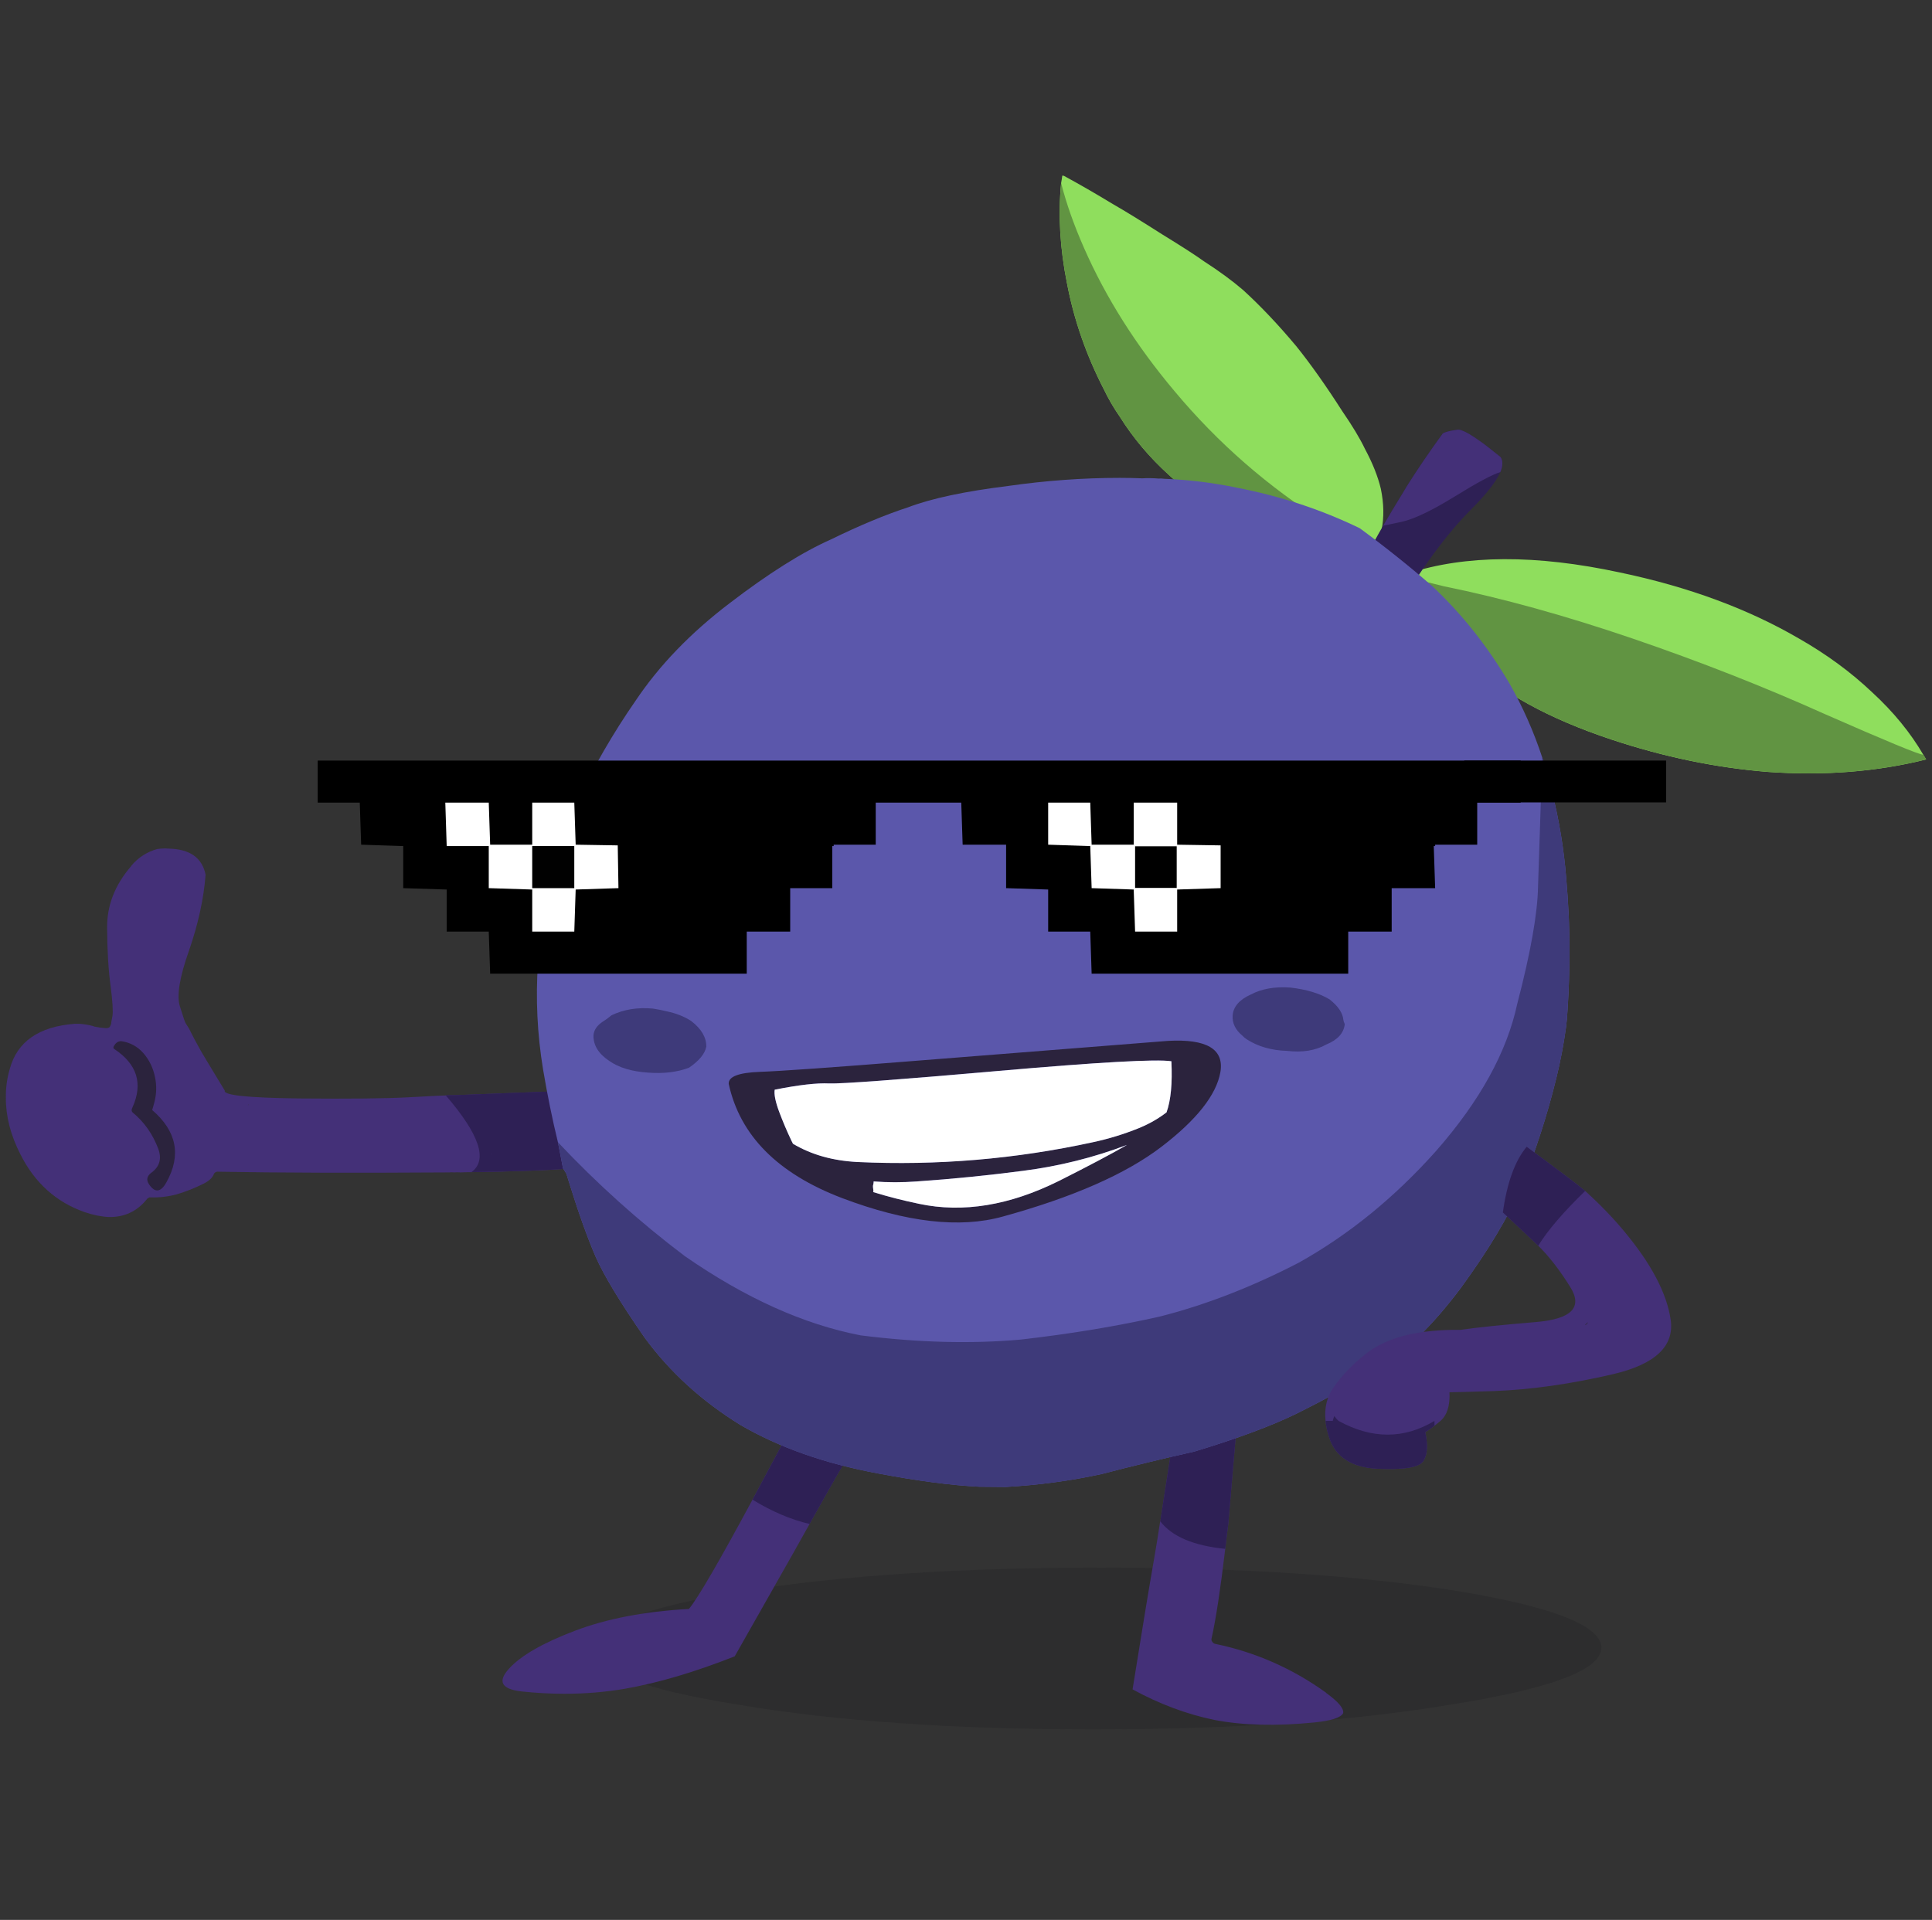 <svg width="165" height="164" viewBox="0 0 165 164" fill="none" xmlns="http://www.w3.org/2000/svg">
<rect x="0" y="0" width="165" height="164" fill="#333333" stroke="none"/>
<path d="M50.686 140.816C50.58 142.672 54.693 144.271 63.025 145.613C71.356 147.022 81.47 147.726 93.368 147.726C105.266 147.726 115.44 147.022 123.89 145.613C132.366 144.271 136.656 142.672 136.762 140.816C136.841 138.908 132.721 137.269 124.403 135.9C116.072 134.571 105.964 133.906 94.079 133.906C82.181 133.906 72.001 134.571 63.538 135.9C55.062 137.269 50.778 138.908 50.686 140.816Z" fill="#16141C" fill-opacity="0.2"/>
<path d="M120.02 48.422C120.02 48.343 120.034 48.283 120.06 48.244C119.441 48.231 119.428 48.29 120.02 48.422Z" fill="#8FDE5D"/>
<path d="M120.277 48.98C120.172 49.033 120.086 49.059 120.021 49.059V49.178C120.06 49.204 120.119 49.25 120.198 49.316C121.172 50.974 121.929 52.191 122.469 52.968C123.416 54.324 124.403 55.489 125.43 56.462C128.181 59.147 132.248 61.385 137.631 63.175C142.106 64.662 146.554 65.583 150.976 65.939C155.793 66.281 160.301 65.925 164.5 64.873C164.421 64.741 164.342 64.609 164.263 64.478C163.157 62.583 161.703 60.806 159.9 59.147C158.084 57.423 155.997 55.89 153.642 54.547C149.285 52.007 144.185 50.125 138.341 48.901C131.181 47.361 125.16 47.388 120.277 48.98Z" fill="#8FDE5D"/>
<path d="M123.317 50.082C121.975 49.753 120.935 49.497 120.198 49.312C121.172 50.971 121.929 52.188 122.469 52.965C123.416 54.321 124.403 55.485 125.43 56.459C128.181 59.144 132.248 61.382 137.631 63.172C142.106 64.659 146.554 65.58 150.976 65.936C155.794 66.278 160.301 65.922 164.5 64.869C164.421 64.738 164.342 64.606 164.263 64.475C163.894 64.461 161.091 63.303 155.853 61C150.641 58.657 145.166 56.505 139.427 54.544C133.676 52.583 128.306 51.096 123.317 50.082Z" fill="#619442"/>
<path d="M49.62 99.695C48.383 95.378 47.507 93.226 46.994 93.239C44.888 93.318 42.151 93.423 38.781 93.555C38.729 93.555 38.676 93.555 38.623 93.555H38.426C38.294 93.555 38.176 93.561 38.071 93.575C37.86 93.575 36.807 93.627 34.912 93.732C33.003 93.838 29.871 93.871 25.515 93.831C21.158 93.778 19.052 93.555 19.197 93.16C17.828 90.909 17.117 89.725 17.065 89.606C16.736 89.027 16.426 88.442 16.137 87.849C16.032 87.678 15.94 87.533 15.861 87.415C15.808 87.349 15.643 86.869 15.367 85.974C15.077 85.066 15.334 83.48 16.137 81.216C16.927 78.939 17.4 76.774 17.558 74.721C17.269 73.273 16.216 72.529 14.4 72.49C14.084 72.463 13.755 72.477 13.412 72.529C12.531 72.779 11.794 73.26 11.201 73.97V73.99C9.806 75.596 9.122 77.366 9.148 79.301C9.161 81.236 9.26 82.874 9.444 84.217C9.615 85.546 9.668 86.408 9.602 86.803C9.523 87.184 9.484 87.421 9.484 87.514C9.457 87.5 9.451 87.507 9.464 87.533C9.438 87.625 9.392 87.704 9.326 87.77C9.234 87.81 9.142 87.829 9.049 87.829C8.694 87.803 8.358 87.757 8.043 87.691C8.016 87.678 7.99 87.665 7.964 87.652C7.569 87.546 7.174 87.481 6.779 87.454C6.647 87.454 6.516 87.454 6.384 87.454C3.318 87.691 1.468 88.975 0.837 91.304C0.6 92.107 0.488 92.923 0.501 93.752C0.488 95.345 0.902 96.963 1.745 98.609C2.969 101.044 4.798 102.689 7.233 103.544C7.97 103.794 8.661 103.933 9.306 103.959C10.622 103.985 11.701 103.478 12.544 102.439C12.57 102.386 12.623 102.347 12.702 102.32C12.741 102.281 12.8 102.268 12.879 102.281C13.603 102.307 14.34 102.222 15.091 102.024C15.88 101.787 16.644 101.485 17.381 101.116C17.394 101.103 17.407 101.096 17.42 101.096C17.855 100.873 18.131 100.616 18.249 100.326C18.276 100.247 18.328 100.182 18.407 100.129V100.149C18.46 100.096 18.539 100.076 18.644 100.089C23.685 100.182 30.259 100.201 38.367 100.149C38.485 100.135 38.623 100.135 38.781 100.149C38.952 100.135 39.137 100.135 39.334 100.149C39.637 100.135 39.946 100.129 40.262 100.129C43.829 100.076 46.579 99.978 48.514 99.833C48.633 99.793 48.777 99.773 48.949 99.773C49.185 99.747 49.409 99.721 49.62 99.695ZM41.96 98.589C41.96 98.576 41.98 98.569 42.019 98.569V98.589H41.96ZM21.171 94.384C21.209 94.359 21.242 94.339 21.27 94.325C21.243 94.34 21.223 94.366 21.211 94.404C21.198 94.391 21.184 94.384 21.171 94.384Z" fill="#443078"/>
<path d="M46.678 79.892C46.717 79.853 46.744 79.807 46.757 79.754C46.783 79.715 46.803 79.675 46.816 79.636C46.842 79.596 46.862 79.55 46.875 79.498C46.888 79.458 46.895 79.425 46.895 79.399C46.895 79.386 46.895 79.373 46.895 79.359C46.684 79.767 46.612 79.945 46.678 79.892Z" fill="#2B233D"/>
<path d="M12.247 89.964C11.734 89.385 11.102 89.043 10.352 88.938C10.115 88.938 9.924 89.049 9.78 89.273C9.661 89.431 9.655 89.543 9.76 89.609C11.708 90.898 12.228 92.557 11.319 94.584C11.214 94.781 11.221 94.933 11.339 95.038C12.313 95.841 13.037 96.867 13.511 98.118C13.827 98.96 13.643 99.638 12.958 100.151C12.55 100.441 12.471 100.776 12.721 101.158C13.235 101.921 13.735 101.862 14.222 100.98C15.498 98.677 15.09 96.624 12.998 94.821C13.063 94.61 13.123 94.4 13.175 94.189C13.373 93.465 13.393 92.735 13.235 91.998C13.077 91.221 12.748 90.543 12.247 89.964Z" fill="#2B233D"/>
<path d="M49.62 99.69C48.382 95.373 47.507 93.221 46.994 93.234C44.888 93.313 42.15 93.419 38.781 93.55C38.728 93.55 38.676 93.55 38.623 93.55H38.426C38.294 93.55 38.176 93.557 38.07 93.57C40.953 96.913 41.683 99.098 40.262 100.124C43.828 100.072 46.579 99.973 48.514 99.828C48.632 99.789 48.777 99.769 48.948 99.769C49.185 99.743 49.409 99.716 49.62 99.69ZM41.959 98.585C41.959 98.571 41.979 98.565 42.019 98.565V98.585H41.959Z" fill="#2E2055"/>
<path d="M99.074 130.016C98.916 131.069 98.745 132.122 98.561 133.175C98.126 135.663 97.514 139.374 96.725 144.31C99.015 145.56 101.338 146.429 103.694 146.916C106.129 147.389 108.985 147.462 112.262 147.133C113.696 146.988 114.512 146.725 114.71 146.343C114.789 145.948 114.302 145.369 113.249 144.606H113.269C110.386 142.526 107.221 141.131 103.773 140.42C103.707 140.407 103.648 140.374 103.595 140.322C103.542 140.269 103.503 140.21 103.476 140.144C103.45 140.078 103.45 140.012 103.476 139.947C103.845 138.288 104.233 135.742 104.641 132.306C104.694 131.872 104.747 131.425 104.799 130.964C104.839 130.648 104.878 130.332 104.918 130.016C104.918 130.003 104.918 129.983 104.918 129.957L105.885 118.625L100.693 119.691C99.64 126.403 99.107 129.825 99.094 129.957C99.081 129.983 99.074 130.003 99.074 130.016ZM67.427 122.198C66.611 123.725 65.558 125.693 64.268 128.101C61.425 133.379 59.616 136.492 58.839 137.439C55.049 137.65 51.791 138.275 49.067 139.315C46.342 140.355 44.48 141.427 43.48 142.533C42.466 143.638 42.822 144.29 44.546 144.487C45.796 144.619 47.02 144.685 48.218 144.685C49.995 144.685 51.725 144.54 53.41 144.25C56.24 143.75 59.352 142.829 62.748 141.487C64.736 137.972 66.381 135.07 67.684 132.78C68.237 131.806 68.724 130.938 69.145 130.174C69.158 130.135 69.178 130.095 69.204 130.056C69.691 129.187 70.178 128.318 70.665 127.45C70.981 126.897 71.297 126.344 71.612 125.791C72.323 124.594 73.054 123.396 73.804 122.198H67.427Z" fill="#443078"/>
<path d="M67.427 122.203C66.611 123.73 65.558 125.697 64.269 128.106C65.927 129.119 67.552 129.81 69.145 130.179C69.158 130.139 69.178 130.1 69.204 130.061C69.691 129.192 70.178 128.323 70.665 127.455C70.981 126.902 71.297 126.349 71.613 125.796C72.323 124.599 73.054 123.401 73.804 122.203H67.427Z" fill="#2E2055"/>
<path d="M100.693 119.691C99.64 126.403 99.107 129.825 99.094 129.957C100.097 131.256 101.946 132.039 104.641 132.306C104.694 131.872 104.747 131.425 104.799 130.964C104.839 130.648 104.878 130.332 104.918 130.016C104.918 130.003 104.918 129.983 104.918 129.957L105.885 118.625L100.693 119.691Z" fill="#2E2055"/>
<path d="M110.722 29.59C109.182 27.747 107.662 26.141 106.162 24.772C105.227 23.97 104.115 23.154 102.825 22.324C102.154 21.837 100.983 21.081 99.311 20.054C97.429 18.856 96.027 17.994 95.106 17.468C93.54 16.52 92.125 15.704 90.861 15.02L90.723 15C90.697 15.211 90.664 15.421 90.624 15.632C90.361 18.369 90.526 21.212 91.118 24.16C91.71 27.293 92.763 30.327 94.277 33.262C94.658 34.064 95.119 34.854 95.659 35.631C96.791 37.434 98.179 39.079 99.824 40.566C101.351 42.001 103.049 43.231 104.918 44.258C108.313 46.153 112.15 47.41 116.428 48.029C116.783 47.766 117.092 47.437 117.355 47.042C117.619 46.555 117.829 45.969 117.987 45.285C118.211 44.205 118.191 43.027 117.928 41.751C117.678 40.698 117.224 39.559 116.566 38.335C116.145 37.453 115.5 36.381 114.631 35.117C113.249 32.959 111.946 31.116 110.722 29.59Z" fill="#8FDE5D"/>
<path d="M117.355 47.043C115.934 46.332 114.565 45.549 113.249 44.693C108.327 41.614 104.01 37.849 100.298 33.401C97.021 29.505 94.448 25.432 92.579 21.18C91.71 19.206 91.059 17.357 90.624 15.633C90.361 18.37 90.526 21.213 91.118 24.162C91.71 27.294 92.763 30.328 94.277 33.263C94.658 34.066 95.119 34.855 95.659 35.632C96.791 37.435 98.179 39.08 99.824 40.567C101.351 42.002 103.049 43.233 104.918 44.259C108.313 46.154 112.15 47.411 116.428 48.03C116.783 47.767 117.092 47.438 117.355 47.043Z" fill="#619442"/>
<path d="M128.135 40.327C128.358 39.788 128.365 39.36 128.154 39.044C127.865 38.82 127.575 38.59 127.286 38.353C126.944 38.077 126.628 37.84 126.338 37.642C125.693 37.182 125.2 36.892 124.857 36.774C124.686 36.708 124.548 36.688 124.443 36.714C123.837 36.793 123.429 36.899 123.219 37.03C122.113 38.544 121.087 40.051 120.139 41.551C120.073 41.657 120.007 41.768 119.942 41.887C119.349 42.848 118.744 43.855 118.125 44.907C116.994 46.868 116.006 48.81 115.164 50.731C115.388 50.955 115.638 51.166 115.914 51.363C116.559 51.771 117.336 52.179 118.244 52.587C118.494 52.666 118.718 52.725 118.915 52.765C121.232 48.751 123.495 45.645 125.706 43.447C126.983 42.157 127.793 41.117 128.135 40.327Z" fill="#2E2055"/>
<path d="M128.134 40.327C128.358 39.788 128.365 39.36 128.154 39.044C127.864 38.82 127.575 38.59 127.285 38.353C126.943 38.077 126.627 37.84 126.338 37.642C125.693 37.182 125.199 36.892 124.857 36.774C124.686 36.708 124.548 36.688 124.443 36.714C123.837 36.793 123.429 36.899 123.218 37.03C122.113 38.544 121.086 40.051 120.139 41.551C120.073 41.657 120.007 41.768 119.941 41.887C119.349 42.848 118.744 43.855 118.125 44.907L119.724 44.572C120.777 44.335 122.277 43.618 124.225 42.42C126.16 41.222 127.463 40.525 128.134 40.327Z" fill="#443078"/>
<path d="M116.131 45.124C112.854 43.532 109.34 42.373 105.588 41.65C103.548 41.228 101.495 40.978 99.429 40.899C99.258 40.873 99.1 40.866 98.955 40.88C98.468 40.84 98.001 40.834 97.553 40.86C96.922 40.834 96.283 40.82 95.638 40.82C92.506 40.82 89.327 41.051 86.103 41.511C82.391 41.972 79.548 42.577 77.574 43.328C75.6 43.972 73.402 44.887 70.98 46.072C68.519 47.164 65.624 48.987 62.294 51.54C58.977 54.067 56.312 56.831 54.298 59.832C52.377 62.596 50.672 65.544 49.185 68.677C47.711 71.993 46.743 75.448 46.283 79.041C46.112 80.107 46 81.18 45.947 82.259C45.736 85.286 45.881 88.32 46.381 91.361C46.75 93.545 47.171 95.612 47.645 97.559C47.803 98.336 47.948 99.08 48.079 99.79C48.171 99.948 48.27 100.106 48.375 100.264C48.415 100.396 48.454 100.527 48.494 100.659C49.349 103.436 50.139 105.66 50.863 107.332C51.574 108.951 52.975 111.267 55.068 114.281C57.227 117.216 59.951 119.697 63.241 121.724C66.545 123.646 70.474 125.028 75.028 125.87C78.371 126.502 81.233 126.877 83.615 126.995C84.418 127.008 85.181 127.015 85.905 127.015C88.709 126.857 91.44 126.489 94.098 125.909C96.718 125.225 99.35 124.587 101.995 123.994C105.654 122.889 108.563 121.81 110.721 120.757C112.906 119.677 115.19 118.434 117.572 117.025C119.967 115.551 122.363 113.215 124.758 110.017C127.14 106.753 128.858 103.877 129.911 101.39C131.135 98.362 132.135 95.269 132.912 92.111C133.267 90.663 133.543 89.215 133.741 87.767C133.767 87.504 133.794 87.267 133.82 87.057C134.044 84.069 134.096 81.141 133.978 78.271C133.925 77.179 133.853 76.093 133.761 75.014C133.563 72.513 133.149 70.013 132.517 67.512C132.28 66.564 132.017 65.643 131.727 64.748C130.99 62.497 130.043 60.359 128.884 58.332C127.029 55.186 124.837 52.429 122.31 50.06C120.31 48.322 118.25 46.677 116.131 45.124Z" fill="#5B57AB"/>
<path d="M132.517 67.518C132.281 66.57 132.017 65.649 131.728 64.754L131.708 64.734C131.55 69.841 131.432 73.513 131.353 75.751C131.313 78.041 130.721 81.377 129.576 85.76C128.694 89.866 126.391 94.045 122.666 98.296C119.126 102.271 115.217 105.456 110.939 107.851C106.899 109.944 102.924 111.484 99.015 112.471C95.382 113.287 91.447 113.939 87.209 114.426C82.971 114.807 78.404 114.689 73.508 114.07C68.651 113.136 63.643 110.879 58.484 107.299C54.614 104.377 51.002 101.132 47.645 97.566C47.803 98.342 47.948 99.086 48.08 99.797C48.172 99.955 48.271 100.112 48.376 100.27C48.415 100.402 48.455 100.534 48.494 100.665C49.35 103.442 50.14 105.667 50.864 107.338C51.574 108.957 52.976 111.273 55.069 114.287C57.227 117.222 59.952 119.703 63.242 121.73C66.545 123.652 70.474 125.034 75.028 125.876C78.371 126.508 81.234 126.883 83.616 127.001C84.419 127.015 85.182 127.021 85.906 127.021C88.709 126.863 91.44 126.495 94.099 125.916C96.718 125.231 99.35 124.593 101.996 124.001C105.655 122.895 108.564 121.816 110.722 120.763C112.907 119.684 115.19 118.44 117.573 117.032C119.968 115.558 122.363 113.221 124.759 110.023C127.141 106.759 128.859 103.883 129.911 101.396C131.135 98.369 132.136 95.276 132.912 92.117C133.268 90.669 133.544 89.221 133.741 87.774C133.768 87.51 133.794 87.273 133.82 87.063C134.044 84.075 134.097 81.147 133.978 78.278C133.926 77.185 133.853 76.099 133.761 75.02C133.564 72.519 133.149 70.019 132.517 67.518Z" fill="#3E3A7A"/>
<path d="M105.273 86.727C105.22 87.385 105.503 87.971 106.122 88.484C106.214 88.589 106.333 88.688 106.477 88.78C107.438 89.399 108.583 89.728 109.912 89.767C111.229 89.925 112.354 89.741 113.288 89.215C114.249 88.82 114.769 88.241 114.848 87.477C114.782 87.346 114.743 87.227 114.73 87.122C114.677 86.53 114.282 85.944 113.545 85.365C112.689 84.852 111.571 84.516 110.189 84.358C108.873 84.266 107.754 84.463 106.833 84.95C105.859 85.385 105.339 85.977 105.273 86.727ZM60.32 89.412C60.333 88.622 59.905 87.892 59.037 87.221C58.458 86.839 57.76 86.562 56.944 86.391C56.575 86.299 56.181 86.22 55.759 86.154C54.443 86.036 53.265 86.227 52.226 86.727C51.975 86.938 51.732 87.115 51.495 87.26C50.995 87.589 50.725 87.977 50.686 88.425C50.659 89.28 51.113 90.017 52.048 90.636C52.864 91.202 53.956 91.531 55.325 91.623C56.654 91.728 57.826 91.59 58.839 91.209C59.708 90.616 60.201 90.017 60.32 89.412Z" fill="#3E3A7A"/>
<path d="M125.055 64.969V68.542H142.29V64.969H125.055Z" fill="black"/>
<path d="M101.6 68.165C100.061 67.191 98.369 66.69 96.527 66.664C95.329 66.769 93.493 66.894 91.019 67.039C88.531 67.171 87.544 68.151 88.057 69.981C88.558 71.797 89.393 73.449 90.565 74.936C91.723 76.436 93.644 78.088 96.329 79.891C99.014 81.695 100.995 81.978 102.272 80.74C103.417 79.635 104.891 78.838 106.694 78.352V69.665C105.391 69.191 104.029 68.823 102.607 68.559C102.239 68.493 101.903 68.362 101.6 68.165ZM50.448 68.48C48.908 67.506 47.217 67.006 45.375 66.98C44.177 67.085 42.341 67.204 39.867 67.335C37.379 67.48 36.392 68.461 36.905 70.277C37.405 72.106 38.241 73.765 39.412 75.252C40.571 76.752 42.492 78.404 45.177 80.207C47.862 82.01 49.849 82.293 51.139 81.056C52.271 79.951 53.739 79.154 55.542 78.667V69.981C54.239 69.507 52.883 69.138 51.475 68.875C51.093 68.809 50.751 68.678 50.448 68.48Z" fill="white"/>
<path d="M129.872 68.562V64.969H27.133V68.562H30.726L30.844 72.155L34.437 72.273V75.867L38.149 75.985V79.578H41.742L41.861 83.171H63.775V79.578H67.486V75.867H71.079V72.273H71.198V72.155H74.791V68.562H82.095L82.214 72.155H85.925V75.867L89.518 75.985V79.578H93.111L93.23 83.171H115.144V79.578H118.855V75.867H122.567L122.448 72.273H122.567V72.155H126.16V68.562H129.872ZM45.454 68.562H49.047L49.165 72.155L52.758 72.214L52.818 75.867L49.165 75.985L49.047 79.578H45.454V75.985L41.742 75.867V72.273H38.149L38.031 68.562H41.742L41.861 72.155H45.454V68.562ZM89.518 68.562H93.111L93.23 72.155H96.823V68.562H100.535V72.155L104.246 72.214V75.867L100.535 75.985V79.578H96.941L96.823 75.985L93.23 75.867L93.111 72.273L89.518 72.155V68.562ZM100.495 72.293H96.941V75.847H100.495V72.293Z" fill="black"/>
<path d="M49.046 75.867V72.273H45.453V75.867H49.046Z" fill="#010101"/>
<path d="M138.716 105.187C137.769 104.042 136.657 102.89 135.38 101.732C134.643 101.126 132.978 99.869 130.385 97.961C129.385 99.159 128.707 101.028 128.352 103.568C130.168 105.266 131.175 106.213 131.372 106.411C132.294 107.319 133.202 108.49 134.097 109.925C135.189 111.662 134.235 112.662 131.234 112.926C128.233 113.176 126.075 113.399 124.759 113.597C121.271 113.557 118.645 114.182 116.882 115.472C115.671 116.38 114.67 117.4 113.881 118.532C113.315 119.335 113.091 120.283 113.209 121.375C113.249 121.81 113.348 122.27 113.506 122.757C114.032 124.442 115.407 125.343 117.632 125.462C119.856 125.567 121.159 125.357 121.541 124.83C121.909 124.291 121.968 123.455 121.718 122.323C121.916 122.231 122.179 122.053 122.508 121.79C122.666 121.671 122.837 121.533 123.021 121.375C123.587 120.888 123.844 120.072 123.791 118.927C124.239 118.927 125.496 118.894 127.562 118.828C130.734 118.71 134.13 118.23 137.749 117.387C141.355 116.545 143.001 114.999 142.685 112.748C142.356 110.484 141.033 107.964 138.716 105.187ZM135.479 113.123C135.294 113.268 135.341 113.209 135.617 112.945C135.577 113.024 135.531 113.084 135.479 113.123Z" fill="#443078"/>
<path d="M135.617 112.945C135.341 113.209 135.294 113.268 135.479 113.123C135.531 113.083 135.577 113.024 135.617 112.945Z" fill="#2B233D"/>
<path d="M121.54 124.83C121.909 124.291 121.968 123.455 121.718 122.323C121.915 122.231 122.179 122.053 122.508 121.79V121.375C119.902 122.941 117.171 122.941 114.315 121.375C114.17 121.244 114.051 121.105 113.959 120.961C113.893 121.105 113.847 121.244 113.821 121.375H113.209C113.248 121.81 113.347 122.27 113.505 122.757C114.032 124.442 115.407 125.343 117.631 125.462C119.856 125.567 121.159 125.357 121.54 124.83ZM128.351 103.568C130.168 105.266 131.174 106.213 131.372 106.411C132.162 105.121 133.497 103.561 135.38 101.732C134.642 101.126 132.978 99.869 130.385 97.961C129.384 99.159 128.707 101.028 128.351 103.568Z" fill="#2E2055"/>
<path d="M71.908 102.339C77.397 104.419 81.977 104.945 85.649 103.918C91.624 102.273 96.132 100.293 99.172 97.976C102.2 95.66 103.884 93.528 104.226 91.58C104.555 89.618 103.062 88.73 99.745 88.914C92.177 89.507 84.932 90.079 78.009 90.632C71.073 91.185 66.703 91.494 64.9 91.56C63.084 91.626 62.195 91.968 62.235 92.586C63.195 96.996 66.42 100.246 71.908 102.339ZM78.502 102.833C77.107 102.543 75.798 102.208 74.574 101.826V101.806C74.587 101.78 74.593 101.753 74.593 101.727C74.593 101.674 74.587 101.615 74.574 101.549C74.56 101.47 74.554 101.385 74.554 101.293C74.567 101.227 74.58 101.168 74.593 101.115C74.606 101.049 74.613 100.983 74.613 100.918C75.824 101.01 77.055 101.01 78.305 100.918C81.345 100.707 84.372 100.404 87.386 100.01C90.453 99.615 93.408 98.878 96.251 97.798C94.882 98.588 92.941 99.615 90.427 100.878C86.215 102.971 82.24 103.622 78.502 102.833ZM97.277 96.357C96.014 96.871 94.711 97.272 93.368 97.561C86.735 99.009 80.029 99.575 73.251 99.259C71.132 99.154 69.289 98.634 67.723 97.7C67.683 97.608 67.638 97.515 67.585 97.423C67.203 96.62 66.854 95.798 66.538 94.956C66.223 94.1 66.097 93.475 66.163 93.08C68.216 92.672 69.77 92.494 70.823 92.547C71.862 92.587 76.666 92.231 85.234 91.481C93.816 90.731 98.751 90.454 100.041 90.652C100.133 92.534 99.995 93.988 99.626 95.015C98.929 95.554 98.146 96.002 97.277 96.357Z" fill="#2B233D"/>
<path d="M93.368 97.565C94.711 97.276 96.014 96.874 97.277 96.361C98.146 96.006 98.929 95.558 99.627 95.019C99.995 93.992 100.133 92.537 100.041 90.655C98.751 90.458 93.816 90.734 85.234 91.485C76.666 92.235 71.862 92.59 70.823 92.551C69.77 92.498 68.217 92.676 66.163 93.084C66.098 93.479 66.223 94.104 66.539 94.959C66.855 95.802 67.203 96.624 67.585 97.427C67.638 97.519 67.684 97.611 67.723 97.703C69.289 98.638 71.132 99.158 73.251 99.263C80.029 99.579 86.735 99.013 93.368 97.565ZM74.574 101.83C75.798 102.211 77.107 102.547 78.502 102.836C82.24 103.626 86.215 102.975 90.427 100.882C92.941 99.618 94.882 98.592 96.251 97.802C93.408 98.881 90.453 99.618 87.386 100.013C84.372 100.408 81.345 100.711 78.305 100.921C77.055 101.014 75.824 101.014 74.613 100.921C74.613 100.987 74.607 101.053 74.594 101.119C74.58 101.171 74.567 101.231 74.554 101.297C74.554 101.389 74.561 101.474 74.574 101.553C74.587 101.619 74.594 101.678 74.594 101.731C74.594 101.757 74.587 101.783 74.574 101.81V101.83Z" fill="white"/>
</svg>
